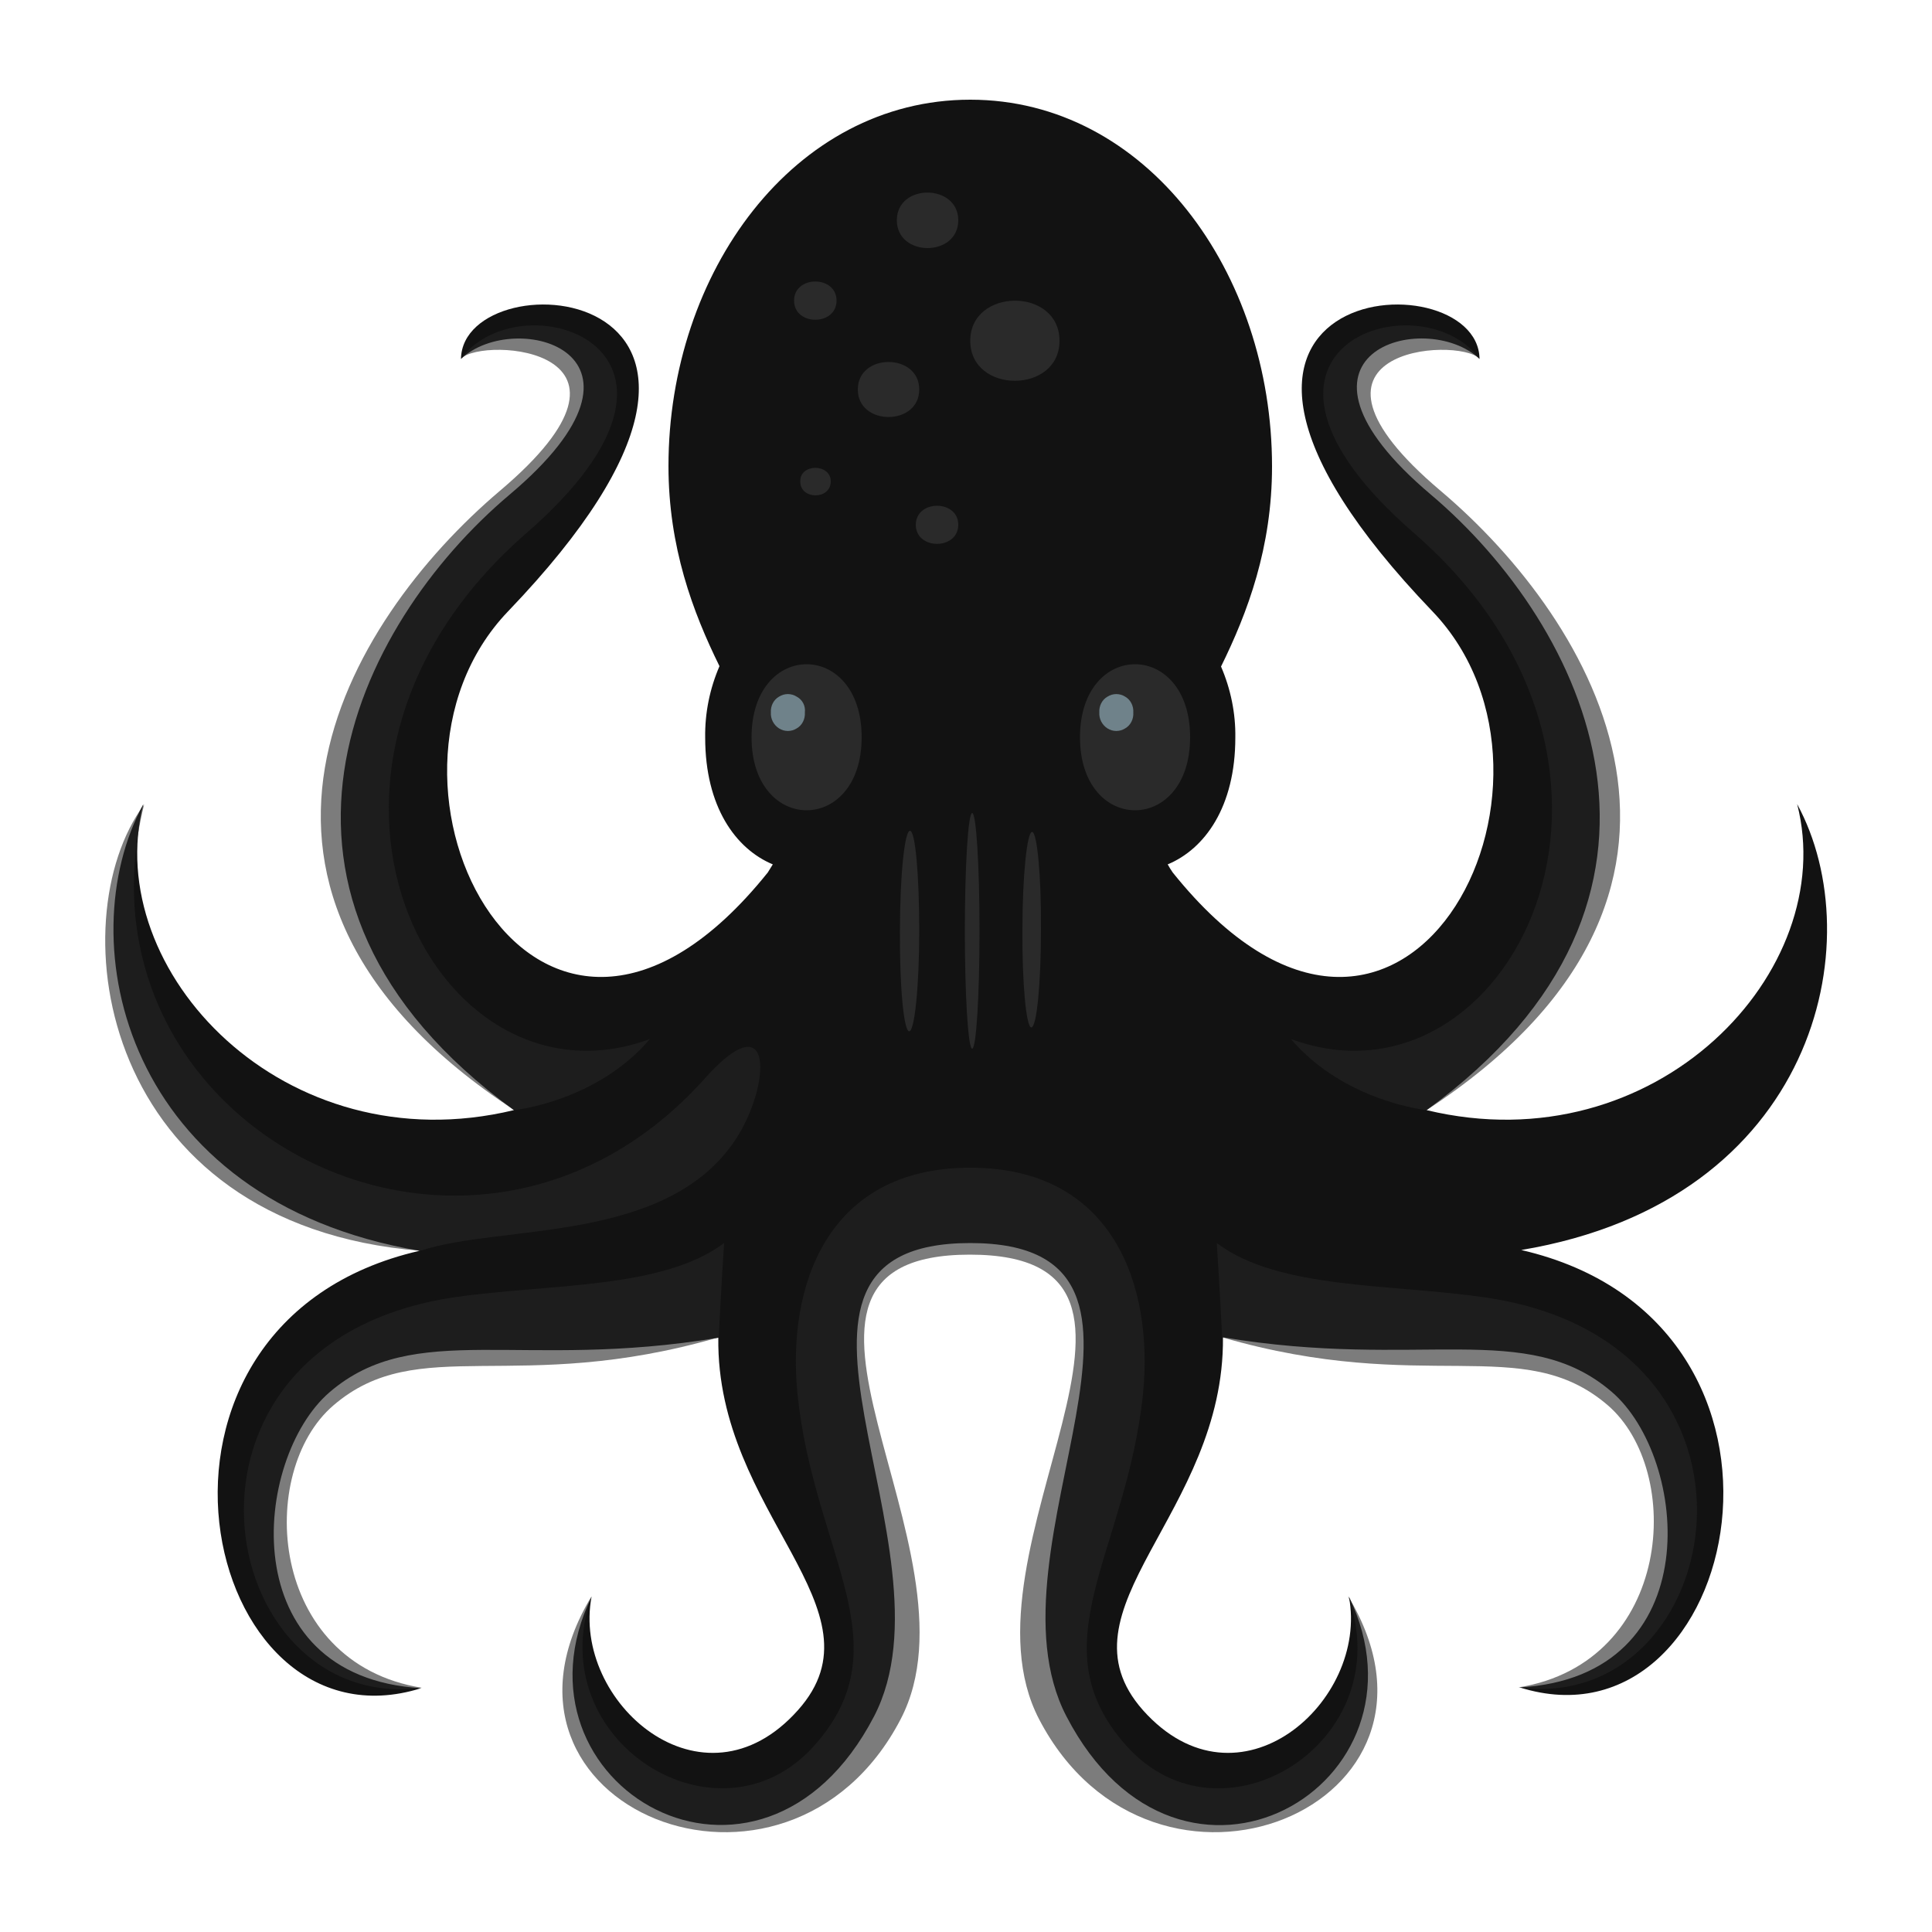 <?xml version="1.0" encoding="utf-8"?>
<!-- Generator: Adobe Illustrator 28.1.0, SVG Export Plug-In . SVG Version: 6.00 Build 0)  -->
<svg version="1.1" id="Camada_1" xmlns="http://www.w3.org/2000/svg" xmlns:xlink="http://www.w3.org/1999/xlink" x="0px" y="0px"
	 viewBox="0 0 500 500" style="enable-background:new 0 0 500 500;" xml:space="preserve">
<style type="text/css">
	.st0{fill:#121212;}
	.st1{opacity:0.6;fill:#262626;enable-background:new    ;}
	.st2{opacity:0.8;fill:#303030;enable-background:new    ;}
	.st3{fill:#6F828A;}
</style>
<g>
	<path class="st0" d="M465.1,208.1c11.1,43.1-36.4,93.5-95.9,79.2c75.7-55,41.1-125.5,1.1-159.3c-43.4-36.7-1.4-48.4,12.6-35.1
		c-0.3-26.8-94.7-20.7-12.2,65.3c42.4,44.2-7.6,141.9-67.2,67.6c-0.5-0.7-0.9-1.4-1.3-2.1c9.6-4,17.5-14.9,17.5-32.8
		c0.1-6.3-1.2-12.6-3.7-18.4c6.9-14,13.2-30.8,13.2-51.8c0-50.2-32.5-94.9-78.1-94.9S173,70.5,173,120.6c0,21,6.3,37.8,13.2,51.8
		c-2.5,5.8-3.8,12.1-3.7,18.5c0,17.9,7.9,28.8,17.5,32.8c-0.4,0.7-0.9,1.4-1.3,2.1c-59.6,74.3-109.6-23.4-67.2-67.6
		c82.5-86-11.8-92.1-12.2-65.3c14-13.3,56-1.5,12.6,35.1c-40,33.7-74.6,104.2,1.1,159.3c-59.4,14.3-106.9-36.1-95.9-79.2
		c-19.3,35.5-5,102.6,71.5,115.6c-81.5,18.7-56.9,131.2,0.4,113.2c-49-2.9-43.6-59.5-23.7-76.6c22-18.9,49.8-5.6,100.6-14.1
		c-0.6,45.7,44,70.2,20.6,96.4c-24.7,27.7-58.6-2.2-53.4-29.4c-23.6,48.9,43.6,87.7,73.1,31c22.7-43.7-37.6-122.5,24.9-122.5
		s2.1,78.7,24.9,122.5c29.5,56.8,96.7,17.9,73.1-31c5.2,27.2-28.6,57.1-53.3,29.4c-23.2-26.2,21.1-50.8,20.7-96.5
		c50.7,8.5,78.6-4.8,100.6,14.1c19.9,17,25.4,73.7-23.8,76.5c57.4,18.1,81.9-94.4,0.4-113.2C470.1,310.7,484.4,243.5,465.1,208.1z"
		/>
	<path class="st1" d="M86.3,363.7c22-18.9,47.3-2.4,99.7-17.6c0,0,0.7-14,1.4-24.4c-16,12-45.2,10.5-69.6,14
		c-80.3,11.8-62.5,108.2-8.6,101.1C69.3,430.4,66.3,380.8,86.3,363.7z"/>
	<path class="st1" d="M190.5,294.7c8.9-13.7,10-35.8-8-15.7c-60.6,67.9-165.9,12.4-145.2-70.8c-22.2,30-11.6,108.8,71.5,115.5
		C129.7,316.7,172.6,322.1,190.5,294.7z"/>
	<path class="st1" d="M133.1,287.3c0,0,21.3-2.2,35.1-18.4C112,289.7,66,199.2,136.2,138c54.6-47.5-1-66.3-16.9-45.2
		c5.9-5.8,53.5-2.5,10.1,34.2C89.5,160.8,47.2,231,133.1,287.3z"/>
	<path class="st1" d="M291.5,451.8c-23.4-26.2,0-49.8,4.3-91c2.8-27.8-7.5-58.6-44.7-58.6s-47.5,30.8-44.7,58.6
		c4.2,41.2,27.7,64.9,4.3,91c-24.7,27.7-70.9-1.2-57.6-38.7c-32.9,54.6,50.5,88.5,80,31.8c22.7-43.7-44.6-120.2,17.9-120.2
		s-4.8,76.5,17.9,120.2c29.5,56.7,112.9,22.8,80-31.8C362.4,450.7,316.2,479.5,291.5,451.8z"/>
	<path class="st1" d="M384.5,335.8c-24.4-3.6-53.6-2-69.6-14.1c0.7,10.4,1.4,24.4,1.4,24.4c52.4,15.2,77.7-1.3,99.7,17.5
		c19.9,17,16.9,66.6-23,73.1C447,444,464.8,347.6,384.5,335.8z"/>
	<path class="st1" d="M334.1,268.9c13.8,16.2,35.1,18.4,35.1,18.4c85.9-56.2,43.6-126.5,3.6-160.3c-43.4-36.7,4.2-40,10.1-34.2
		c-16-21.1-71.6-2.3-16.9,45.2C436.3,199.2,390.3,289.7,334.1,268.9z"/>
	<path class="st2" d="M274.2,88.2c0,13.8-23.1,13.8-23.1,0S274.2,74.3,274.2,88.2z M237.9,100.8c0,9.5-15.9,9.5-15.9,0
		S237.9,91.3,237.9,100.8z M248,57c0,9.6-15.9,9.6-15.9,0S248,47.5,248,57z M215,124.6c0,4.8-7.9,4.8-7.9,0
		C207,119.9,215,119.9,215,124.6z M216.5,77.8c0,6.6-11,6.6-11,0C205.5,71.2,216.5,71.2,216.5,77.8z M248,135.8c0,6.6-11,6.6-11,0
		C237.1,129.2,248,129.3,248,135.8z"/>
	<path class="st2" d="M223,190.8c0,25.2-28.5,25.2-28.5,0S223,165.6,223,190.8z"/>
	<path class="st3" d="M208.3,184.4c0.1,1.7-0.7,3.3-2.1,4.1c-1.4,0.9-3.2,0.9-4.6,0c-1.4-0.9-2.2-2.5-2.1-4.1
		c-0.1-1.7,0.7-3.3,2.1-4.1c1.4-0.9,3.2-0.9,4.6,0C207.7,181.1,208.5,182.7,208.3,184.4z"/>
	<path class="st2" d="M308,190.8c0,25.2-28.5,25.2-28.5,0S308,165.6,308,190.8z"/>
	<path class="st3" d="M293.3,184.4c0.1,1.7-0.7,3.3-2.1,4.1c-1.4,0.9-3.2,0.9-4.6,0s-2.2-2.5-2.1-4.1c-0.1-1.7,0.7-3.3,2.1-4.1
		c1.4-0.9,3.2-0.9,4.6,0C292.6,181.1,293.4,182.7,293.3,184.4L293.3,184.4z"/>
	<path class="st2" d="M237.9,240.9c0,14.3-1.2,26-2.6,26c-1.4,0-2.5-11.6-2.4-25.9c0-14.3,1.2-26,2.6-26
		C236.9,215,237.9,226.6,237.9,240.9z"/>
	<ellipse class="st2" cx="251.6" cy="240.9" rx="1.9" ry="30.5"/>
	<path class="st2" d="M269.4,240.6c0,14-1.1,25.3-2.5,25.3c-1.3,0-2.4-11.3-2.3-25.3c0-14,1.2-25.3,2.5-25.3
		C268.4,215.3,269.5,226.6,269.4,240.6z"/>
</g>
</svg>
